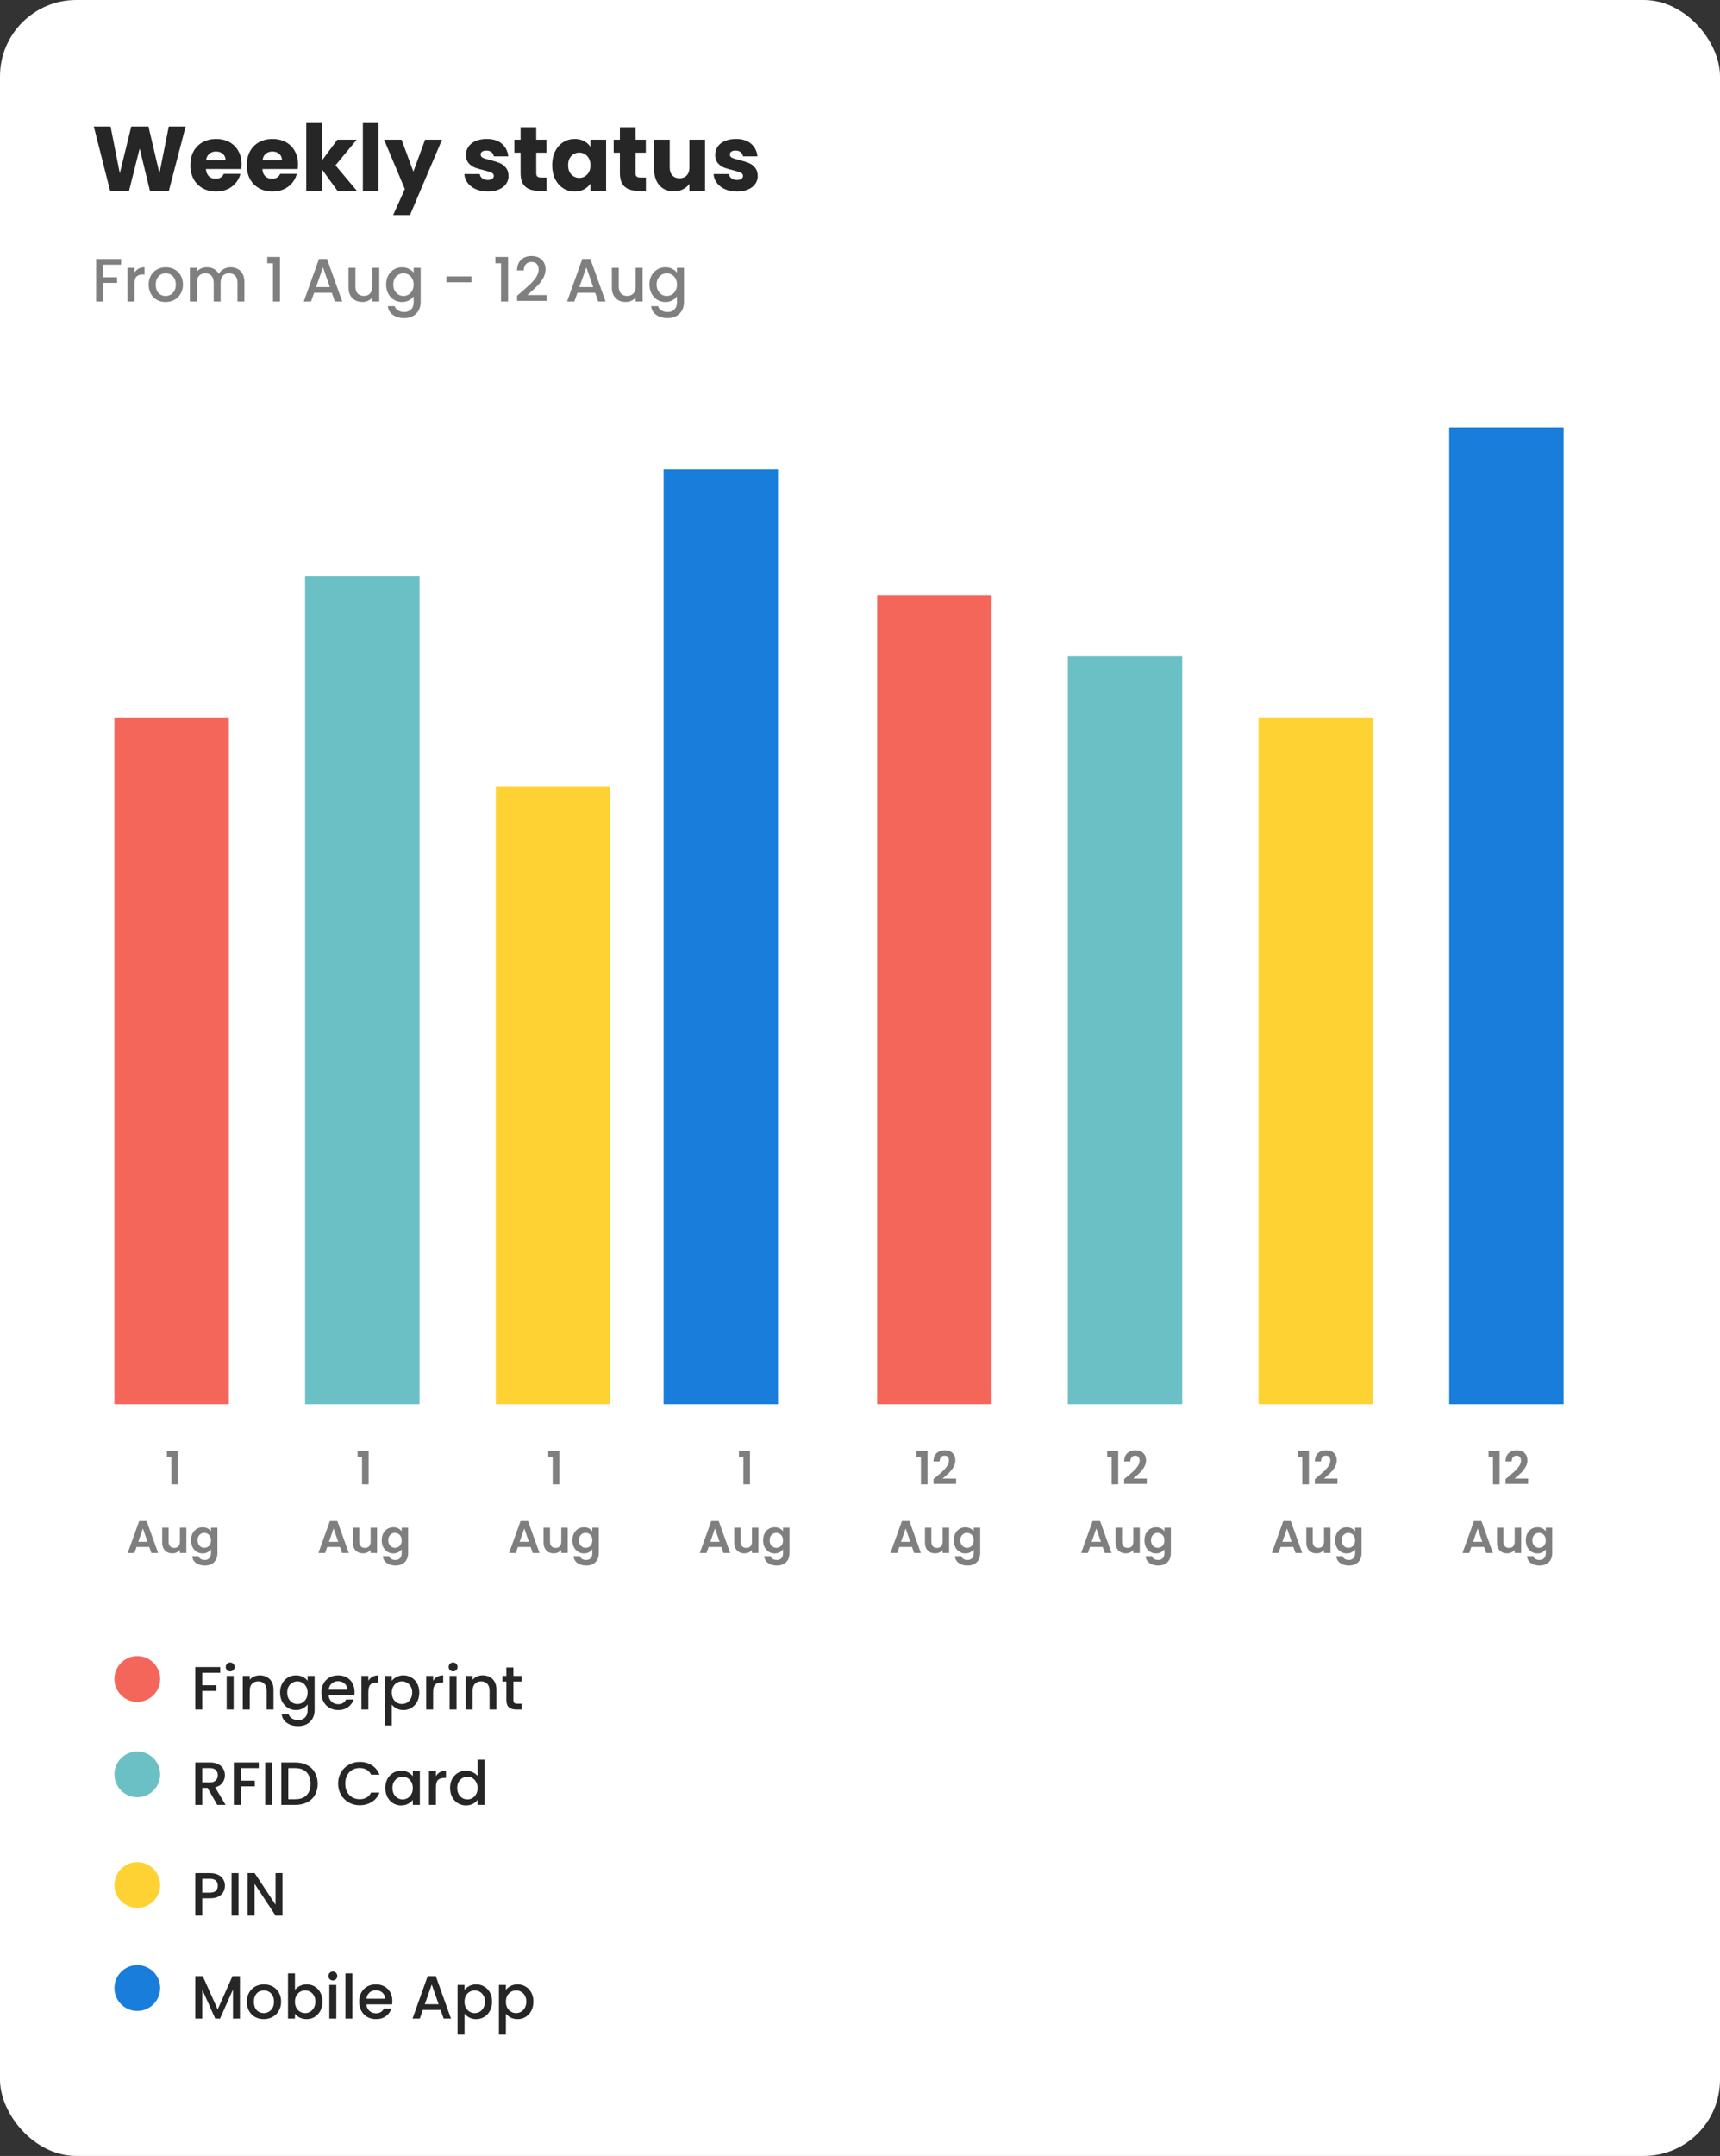 <svg width="451" height="565" viewBox="0 0 451 565" fill="none" xmlns="http://www.w3.org/2000/svg">
<rect x="0" y="0" width="451" height="565" fill="#333333" stroke="none"/>
<rect width="451" height="565" rx="20" fill="white"/>
<path d="M48.672 33.152L44.28 50H39.312L36.624 38.912L33.84 50H28.872L24.6 33.152H28.992L31.416 45.416L34.416 33.152H38.928L41.808 45.416L44.256 33.152H48.672ZM63.354 43.088C63.354 43.472 63.33 43.872 63.282 44.288H53.994C54.058 45.12 54.322 45.76 54.786 46.208C55.266 46.64 55.85 46.856 56.538 46.856C57.562 46.856 58.274 46.424 58.674 45.56H63.042C62.818 46.44 62.41 47.232 61.818 47.936C61.242 48.64 60.514 49.192 59.634 49.592C58.754 49.992 57.77 50.192 56.682 50.192C55.37 50.192 54.202 49.912 53.178 49.352C52.154 48.792 51.354 47.992 50.778 46.952C50.202 45.912 49.914 44.696 49.914 43.304C49.914 41.912 50.194 40.696 50.754 39.656C51.33 38.616 52.13 37.816 53.154 37.256C54.178 36.696 55.354 36.416 56.682 36.416C57.978 36.416 59.13 36.688 60.138 37.232C61.146 37.776 61.93 38.552 62.49 39.56C63.066 40.568 63.354 41.744 63.354 43.088ZM59.154 42.008C59.154 41.304 58.914 40.744 58.434 40.328C57.954 39.912 57.354 39.704 56.634 39.704C55.946 39.704 55.362 39.904 54.882 40.304C54.418 40.704 54.13 41.272 54.018 42.008H59.154ZM78.143 43.088C78.143 43.472 78.119 43.872 78.071 44.288H68.783C68.847 45.12 69.111 45.76 69.575 46.208C70.055 46.64 70.639 46.856 71.327 46.856C72.351 46.856 73.063 46.424 73.463 45.56H77.831C77.607 46.44 77.199 47.232 76.607 47.936C76.031 48.64 75.303 49.192 74.423 49.592C73.543 49.992 72.559 50.192 71.471 50.192C70.159 50.192 68.991 49.912 67.967 49.352C66.943 48.792 66.143 47.992 65.567 46.952C64.991 45.912 64.703 44.696 64.703 43.304C64.703 41.912 64.983 40.696 65.543 39.656C66.119 38.616 66.919 37.816 67.943 37.256C68.967 36.696 70.143 36.416 71.471 36.416C72.767 36.416 73.919 36.688 74.927 37.232C75.935 37.776 76.719 38.552 77.279 39.56C77.855 40.568 78.143 41.744 78.143 43.088ZM73.943 42.008C73.943 41.304 73.703 40.744 73.223 40.328C72.743 39.912 72.143 39.704 71.423 39.704C70.735 39.704 70.151 39.904 69.671 40.304C69.207 40.704 68.919 41.272 68.807 42.008H73.943ZM88.492 50L84.412 44.384V50H80.308V32.24H84.412V42.056L88.468 36.608H93.532L87.964 43.328L93.58 50H88.492ZM99.248 32.24V50H95.144V32.24H99.248ZM115.902 36.608L107.502 56.36H103.086L106.158 49.544L100.71 36.608H105.294L108.39 44.984L111.462 36.608H115.902ZM127.92 50.192C126.752 50.192 125.712 49.992 124.8 49.592C123.888 49.192 123.168 48.648 122.64 47.96C122.112 47.256 121.816 46.472 121.752 45.608H125.808C125.856 46.072 126.072 46.448 126.456 46.736C126.84 47.024 127.312 47.168 127.872 47.168C128.384 47.168 128.776 47.072 129.048 46.88C129.336 46.672 129.48 46.408 129.48 46.088C129.48 45.704 129.28 45.424 128.88 45.248C128.48 45.056 127.832 44.848 126.936 44.624C125.976 44.4 125.176 44.168 124.536 43.928C123.896 43.672 123.344 43.28 122.88 42.752C122.416 42.208 122.184 41.48 122.184 40.568C122.184 39.8 122.392 39.104 122.808 38.48C123.24 37.84 123.864 37.336 124.68 36.968C125.512 36.6 126.496 36.416 127.632 36.416C129.312 36.416 130.632 36.832 131.592 37.664C132.568 38.496 133.128 39.6 133.272 40.976H129.48C129.416 40.512 129.208 40.144 128.856 39.872C128.52 39.6 128.072 39.464 127.512 39.464C127.032 39.464 126.664 39.56 126.408 39.752C126.152 39.928 126.024 40.176 126.024 40.496C126.024 40.88 126.224 41.168 126.624 41.36C127.04 41.552 127.68 41.744 128.544 41.936C129.536 42.192 130.344 42.448 130.968 42.704C131.592 42.944 132.136 43.344 132.6 43.904C133.08 44.448 133.328 45.184 133.344 46.112C133.344 46.896 133.12 47.6 132.672 48.224C132.24 48.832 131.608 49.312 130.776 49.664C129.96 50.016 129.008 50.192 127.92 50.192ZM143.319 46.52V50H141.231C139.743 50 138.583 49.64 137.751 48.92C136.919 48.184 136.503 46.992 136.503 45.344V40.016H134.871V36.608H136.503V33.344H140.607V36.608H143.295V40.016H140.607V45.392C140.607 45.792 140.703 46.08 140.895 46.256C141.087 46.432 141.407 46.52 141.855 46.52H143.319ZM144.789 43.28C144.789 41.904 145.045 40.696 145.557 39.656C146.085 38.616 146.797 37.816 147.693 37.256C148.589 36.696 149.589 36.416 150.693 36.416C151.637 36.416 152.461 36.608 153.165 36.992C153.885 37.376 154.437 37.88 154.821 38.504V36.608H158.925V50H154.821V48.104C154.421 48.728 153.861 49.232 153.141 49.616C152.437 50 151.613 50.192 150.669 50.192C149.581 50.192 148.589 49.912 147.693 49.352C146.797 48.776 146.085 47.968 145.557 46.928C145.045 45.872 144.789 44.656 144.789 43.28ZM154.821 43.304C154.821 42.28 154.533 41.472 153.957 40.88C153.397 40.288 152.709 39.992 151.893 39.992C151.077 39.992 150.381 40.288 149.805 40.88C149.245 41.456 148.965 42.256 148.965 43.28C148.965 44.304 149.245 45.12 149.805 45.728C150.381 46.32 151.077 46.616 151.893 46.616C152.709 46.616 153.397 46.32 153.957 45.728C154.533 45.136 154.821 44.328 154.821 43.304ZM169.358 46.52V50H167.27C165.782 50 164.622 49.64 163.79 48.92C162.958 48.184 162.542 46.992 162.542 45.344V40.016H160.91V36.608H162.542V33.344H166.646V36.608H169.334V40.016H166.646V45.392C166.646 45.792 166.742 46.08 166.934 46.256C167.126 46.432 167.446 46.52 167.894 46.52H169.358ZM184.868 36.608V50H180.764V48.176C180.348 48.768 179.78 49.248 179.06 49.616C178.356 49.968 177.572 50.144 176.708 50.144C175.684 50.144 174.78 49.92 173.996 49.472C173.212 49.008 172.604 48.344 172.172 47.48C171.74 46.616 171.524 45.6 171.524 44.432V36.608H175.604V43.88C175.604 44.776 175.836 45.472 176.3 45.968C176.764 46.464 177.388 46.712 178.172 46.712C178.972 46.712 179.604 46.464 180.068 45.968C180.532 45.472 180.764 44.776 180.764 43.88V36.608H184.868ZM193.264 50.192C192.096 50.192 191.056 49.992 190.144 49.592C189.232 49.192 188.512 48.648 187.984 47.96C187.456 47.256 187.16 46.472 187.096 45.608H191.152C191.2 46.072 191.416 46.448 191.8 46.736C192.184 47.024 192.656 47.168 193.216 47.168C193.728 47.168 194.12 47.072 194.392 46.88C194.68 46.672 194.824 46.408 194.824 46.088C194.824 45.704 194.624 45.424 194.224 45.248C193.824 45.056 193.176 44.848 192.28 44.624C191.32 44.4 190.52 44.168 189.88 43.928C189.24 43.672 188.688 43.28 188.224 42.752C187.76 42.208 187.528 41.48 187.528 40.568C187.528 39.8 187.736 39.104 188.152 38.48C188.584 37.84 189.208 37.336 190.024 36.968C190.856 36.6 191.84 36.416 192.976 36.416C194.656 36.416 195.976 36.832 196.936 37.664C197.912 38.496 198.472 39.6 198.616 40.976H194.824C194.76 40.512 194.552 40.144 194.2 39.872C193.864 39.6 193.416 39.464 192.856 39.464C192.376 39.464 192.008 39.56 191.752 39.752C191.496 39.928 191.368 40.176 191.368 40.496C191.368 40.88 191.568 41.168 191.968 41.36C192.384 41.552 193.024 41.744 193.888 41.936C194.88 42.192 195.688 42.448 196.312 42.704C196.936 42.944 197.48 43.344 197.944 43.904C198.424 44.448 198.672 45.184 198.688 46.112C198.688 46.896 198.464 47.6 198.016 48.224C197.584 48.832 196.952 49.312 196.12 49.664C195.304 50.016 194.352 50.192 193.264 50.192Z" fill="black" fill-opacity="0.85"/>
<path d="M31.744 67.88V69.368H27.024V72.648H30.704V74.136H27.024V79H25.2V67.88H31.744ZM35.258 71.464C35.525 71.016 35.877 70.669 36.314 70.424C36.762 70.168 37.29 70.04 37.898 70.04V71.928H37.434C36.72 71.928 36.176 72.109 35.802 72.472C35.44 72.835 35.258 73.464 35.258 74.36V79H33.434V70.184H35.258V71.464ZM43.399 79.144C42.567 79.144 41.815 78.957 41.143 78.584C40.471 78.2 39.943 77.667 39.559 76.984C39.175 76.291 38.983 75.491 38.983 74.584C38.983 73.688 39.18 72.893 39.575 72.2C39.97 71.507 40.508 70.973 41.191 70.6C41.874 70.227 42.636 70.04 43.479 70.04C44.322 70.04 45.084 70.227 45.767 70.6C46.45 70.973 46.988 71.507 47.383 72.2C47.778 72.893 47.975 73.688 47.975 74.584C47.975 75.48 47.772 76.275 47.367 76.968C46.962 77.661 46.407 78.2 45.703 78.584C45.01 78.957 44.242 79.144 43.399 79.144ZM43.399 77.56C43.868 77.56 44.306 77.448 44.711 77.224C45.127 77 45.463 76.664 45.719 76.216C45.975 75.768 46.103 75.224 46.103 74.584C46.103 73.944 45.98 73.405 45.735 72.968C45.49 72.52 45.164 72.184 44.759 71.96C44.354 71.736 43.916 71.624 43.447 71.624C42.978 71.624 42.54 71.736 42.135 71.96C41.74 72.184 41.426 72.52 41.191 72.968C40.956 73.405 40.839 73.944 40.839 74.584C40.839 75.533 41.079 76.269 41.559 76.792C42.05 77.304 42.663 77.56 43.399 77.56ZM60.45 70.04C61.144 70.04 61.762 70.184 62.306 70.472C62.861 70.76 63.293 71.187 63.602 71.752C63.922 72.317 64.082 73 64.082 73.8V79H62.274V74.072C62.274 73.283 62.077 72.68 61.682 72.264C61.288 71.837 60.749 71.624 60.066 71.624C59.383 71.624 58.84 71.837 58.434 72.264C58.039 72.68 57.842 73.283 57.842 74.072V79H56.034V74.072C56.034 73.283 55.837 72.68 55.442 72.264C55.047 71.837 54.509 71.624 53.826 71.624C53.144 71.624 52.599 71.837 52.194 72.264C51.8 72.68 51.602 73.283 51.602 74.072V79H49.778V70.184H51.602V71.192C51.901 70.829 52.279 70.547 52.738 70.344C53.197 70.141 53.688 70.04 54.21 70.04C54.914 70.04 55.544 70.189 56.098 70.488C56.653 70.787 57.08 71.219 57.378 71.784C57.645 71.251 58.061 70.829 58.626 70.52C59.191 70.2 59.8 70.04 60.45 70.04ZM70.079 69V67.336H73.407V79H71.567V69H70.079ZM87.013 76.728H82.357L81.557 79H79.653L83.637 67.864H85.749L89.733 79H87.813L87.013 76.728ZM86.501 75.24L84.693 70.072L82.869 75.24H86.501ZM99.45 70.184V79H97.626V77.96C97.338 78.323 96.959 78.611 96.49 78.824C96.031 79.027 95.54 79.128 95.018 79.128C94.324 79.128 93.7 78.984 93.146 78.696C92.602 78.408 92.17 77.981 91.85 77.416C91.54 76.851 91.386 76.168 91.386 75.368V70.184H93.194V75.096C93.194 75.885 93.391 76.493 93.786 76.92C94.18 77.336 94.719 77.544 95.402 77.544C96.084 77.544 96.623 77.336 97.018 76.92C97.423 76.493 97.626 75.885 97.626 75.096V70.184H99.45ZM105.408 70.04C106.091 70.04 106.694 70.179 107.216 70.456C107.75 70.723 108.166 71.059 108.464 71.464V70.184H110.304V79.144C110.304 79.955 110.134 80.675 109.792 81.304C109.451 81.944 108.955 82.445 108.304 82.808C107.664 83.171 106.896 83.352 106 83.352C104.806 83.352 103.814 83.069 103.024 82.504C102.235 81.949 101.787 81.192 101.68 80.232H103.488C103.627 80.691 103.92 81.059 104.368 81.336C104.827 81.624 105.371 81.768 106 81.768C106.736 81.768 107.328 81.544 107.776 81.096C108.235 80.648 108.464 79.997 108.464 79.144V77.672C108.155 78.088 107.734 78.44 107.2 78.728C106.678 79.005 106.08 79.144 105.408 79.144C104.64 79.144 103.936 78.952 103.296 78.568C102.667 78.173 102.166 77.629 101.792 76.936C101.43 76.232 101.248 75.437 101.248 74.552C101.248 73.667 101.43 72.883 101.792 72.2C102.166 71.517 102.667 70.989 103.296 70.616C103.936 70.232 104.64 70.04 105.408 70.04ZM108.464 74.584C108.464 73.976 108.336 73.448 108.08 73C107.835 72.552 107.51 72.211 107.104 71.976C106.699 71.741 106.262 71.624 105.792 71.624C105.323 71.624 104.886 71.741 104.48 71.976C104.075 72.2 103.744 72.536 103.488 72.984C103.243 73.421 103.12 73.944 103.12 74.552C103.12 75.16 103.243 75.693 103.488 76.152C103.744 76.611 104.075 76.963 104.48 77.208C104.896 77.443 105.334 77.56 105.792 77.56C106.262 77.56 106.699 77.443 107.104 77.208C107.51 76.973 107.835 76.632 108.08 76.184C108.336 75.725 108.464 75.192 108.464 74.584ZM123.624 72.44V73.976H117.048V72.44H123.624ZM129.892 69V67.336H133.22V79H131.38V69H129.892ZM136.734 76.52C137.758 75.635 138.563 74.909 139.15 74.344C139.747 73.768 140.243 73.171 140.638 72.552C141.032 71.933 141.23 71.315 141.23 70.696C141.23 70.056 141.075 69.555 140.766 69.192C140.467 68.829 139.992 68.648 139.342 68.648C138.712 68.648 138.222 68.851 137.87 69.256C137.528 69.651 137.347 70.184 137.326 70.856H135.566C135.598 69.64 135.96 68.712 136.654 68.072C137.358 67.421 138.248 67.096 139.326 67.096C140.488 67.096 141.395 67.416 142.046 68.056C142.707 68.696 143.038 69.549 143.038 70.616C143.038 71.384 142.84 72.125 142.446 72.84C142.062 73.544 141.598 74.179 141.054 74.744C140.52 75.299 139.838 75.944 139.006 76.68L138.286 77.32H143.358V78.84H135.582V77.512L136.734 76.52ZM156.06 76.728H151.404L150.604 79H148.7L152.684 67.864H154.796L158.78 79H156.86L156.06 76.728ZM155.548 75.24L153.74 70.072L151.916 75.24H155.548ZM168.497 70.184V79H166.673V77.96C166.385 78.323 166.006 78.611 165.537 78.824C165.078 79.027 164.587 79.128 164.065 79.128C163.371 79.128 162.747 78.984 162.193 78.696C161.649 78.408 161.217 77.981 160.897 77.416C160.587 76.851 160.433 76.168 160.433 75.368V70.184H162.241V75.096C162.241 75.885 162.438 76.493 162.833 76.92C163.227 77.336 163.766 77.544 164.449 77.544C165.131 77.544 165.67 77.336 166.065 76.92C166.47 76.493 166.673 75.885 166.673 75.096V70.184H168.497ZM174.455 70.04C175.138 70.04 175.74 70.179 176.263 70.456C176.796 70.723 177.212 71.059 177.511 71.464V70.184H179.351V79.144C179.351 79.955 179.18 80.675 178.839 81.304C178.498 81.944 178.002 82.445 177.351 82.808C176.711 83.171 175.943 83.352 175.047 83.352C173.852 83.352 172.86 83.069 172.071 82.504C171.282 81.949 170.834 81.192 170.727 80.232H172.535C172.674 80.691 172.967 81.059 173.415 81.336C173.874 81.624 174.418 81.768 175.047 81.768C175.783 81.768 176.375 81.544 176.823 81.096C177.282 80.648 177.511 79.997 177.511 79.144V77.672C177.202 78.088 176.78 78.44 176.247 78.728C175.724 79.005 175.127 79.144 174.455 79.144C173.687 79.144 172.983 78.952 172.343 78.568C171.714 78.173 171.212 77.629 170.839 76.936C170.476 76.232 170.295 75.437 170.295 74.552C170.295 73.667 170.476 72.883 170.839 72.2C171.212 71.517 171.714 70.989 172.343 70.616C172.983 70.232 173.687 70.04 174.455 70.04ZM177.511 74.584C177.511 73.976 177.383 73.448 177.127 73C176.882 72.552 176.556 72.211 176.151 71.976C175.746 71.741 175.308 71.624 174.839 71.624C174.37 71.624 173.932 71.741 173.527 71.976C173.122 72.2 172.791 72.536 172.535 72.984C172.29 73.421 172.167 73.944 172.167 74.552C172.167 75.16 172.29 75.693 172.535 76.152C172.791 76.611 173.122 76.963 173.527 77.208C173.943 77.443 174.38 77.56 174.839 77.56C175.308 77.56 175.746 77.443 176.151 77.208C176.556 76.973 176.882 76.632 177.127 76.184C177.383 75.725 177.511 75.192 177.511 74.584Z" fill="black" fill-opacity="0.5"/>
<path d="M57.744 436.88V438.368H53.024V441.648H56.704V443.136H53.024V448H51.2V436.88H57.744ZM60.362 438.016C60.032 438.016 59.754 437.904 59.53 437.68C59.306 437.456 59.194 437.179 59.194 436.848C59.194 436.517 59.306 436.24 59.53 436.016C59.754 435.792 60.032 435.68 60.362 435.68C60.682 435.68 60.954 435.792 61.178 436.016C61.402 436.24 61.514 436.517 61.514 436.848C61.514 437.179 61.402 437.456 61.178 437.68C60.954 437.904 60.682 438.016 60.362 438.016ZM61.258 439.184V448H59.434V439.184H61.258ZM68.101 439.04C68.794 439.04 69.413 439.184 69.957 439.472C70.512 439.76 70.944 440.187 71.253 440.752C71.562 441.317 71.717 442 71.717 442.8V448H69.909V443.072C69.909 442.283 69.712 441.68 69.317 441.264C68.922 440.837 68.384 440.624 67.701 440.624C67.019 440.624 66.475 440.837 66.069 441.264C65.674 441.68 65.477 442.283 65.477 443.072V448H63.653V439.184H65.477V440.192C65.776 439.829 66.154 439.547 66.613 439.344C67.082 439.141 67.579 439.04 68.101 439.04ZM77.596 439.04C78.278 439.04 78.881 439.179 79.404 439.456C79.937 439.723 80.353 440.059 80.652 440.464V439.184H82.492V448.144C82.492 448.955 82.321 449.675 81.98 450.304C81.638 450.944 81.142 451.445 80.492 451.808C79.852 452.171 79.084 452.352 78.188 452.352C76.993 452.352 76.001 452.069 75.212 451.504C74.422 450.949 73.974 450.192 73.868 449.232H75.676C75.814 449.691 76.108 450.059 76.556 450.336C77.014 450.624 77.558 450.768 78.188 450.768C78.924 450.768 79.516 450.544 79.964 450.096C80.422 449.648 80.652 448.997 80.652 448.144V446.672C80.342 447.088 79.921 447.44 79.388 447.728C78.865 448.005 78.268 448.144 77.596 448.144C76.828 448.144 76.124 447.952 75.484 447.568C74.854 447.173 74.353 446.629 73.98 445.936C73.617 445.232 73.436 444.437 73.436 443.552C73.436 442.667 73.617 441.883 73.98 441.2C74.353 440.517 74.854 439.989 75.484 439.616C76.124 439.232 76.828 439.04 77.596 439.04ZM80.652 443.584C80.652 442.976 80.524 442.448 80.268 442C80.022 441.552 79.697 441.211 79.292 440.976C78.886 440.741 78.449 440.624 77.98 440.624C77.51 440.624 77.073 440.741 76.668 440.976C76.262 441.2 75.932 441.536 75.676 441.984C75.43 442.421 75.308 442.944 75.308 443.552C75.308 444.16 75.43 444.693 75.676 445.152C75.932 445.611 76.262 445.963 76.668 446.208C77.084 446.443 77.521 446.56 77.98 446.56C78.449 446.56 78.886 446.443 79.292 446.208C79.697 445.973 80.022 445.632 80.268 445.184C80.524 444.725 80.652 444.192 80.652 443.584ZM92.968 443.376C92.968 443.707 92.946 444.005 92.903 444.272H86.168C86.221 444.976 86.482 445.541 86.951 445.968C87.421 446.395 87.997 446.608 88.68 446.608C89.661 446.608 90.354 446.197 90.76 445.376H92.728C92.461 446.187 91.975 446.853 91.272 447.376C90.578 447.888 89.714 448.144 88.68 448.144C87.837 448.144 87.079 447.957 86.407 447.584C85.746 447.2 85.224 446.667 84.84 445.984C84.466 445.291 84.279 444.491 84.279 443.584C84.279 442.677 84.461 441.883 84.823 441.2C85.197 440.507 85.714 439.973 86.376 439.6C87.047 439.227 87.816 439.04 88.68 439.04C89.511 439.04 90.253 439.221 90.903 439.584C91.554 439.947 92.061 440.459 92.424 441.12C92.786 441.771 92.968 442.523 92.968 443.376ZM91.064 442.8C91.053 442.128 90.813 441.589 90.344 441.184C89.874 440.779 89.293 440.576 88.6 440.576C87.97 440.576 87.431 440.779 86.984 441.184C86.535 441.579 86.269 442.117 86.183 442.8H91.064ZM96.587 440.464C96.853 440.016 97.205 439.669 97.642 439.424C98.091 439.168 98.618 439.04 99.227 439.04V440.928H98.763C98.048 440.928 97.504 441.109 97.13 441.472C96.768 441.835 96.587 442.464 96.587 443.36V448H94.763V439.184H96.587V440.464ZM102.727 440.48C103.036 440.075 103.458 439.733 103.991 439.456C104.524 439.179 105.127 439.04 105.799 439.04C106.567 439.04 107.266 439.232 107.895 439.616C108.535 439.989 109.036 440.517 109.399 441.2C109.762 441.883 109.943 442.667 109.943 443.552C109.943 444.437 109.762 445.232 109.399 445.936C109.036 446.629 108.535 447.173 107.895 447.568C107.266 447.952 106.567 448.144 105.799 448.144C105.127 448.144 104.53 448.011 104.007 447.744C103.484 447.467 103.058 447.125 102.727 446.72V452.192H100.903V439.184H102.727V440.48ZM108.087 443.552C108.087 442.944 107.959 442.421 107.703 441.984C107.458 441.536 107.127 441.2 106.711 440.976C106.306 440.741 105.868 440.624 105.399 440.624C104.94 440.624 104.503 440.741 104.087 440.976C103.682 441.211 103.351 441.552 103.095 442C102.85 442.448 102.727 442.976 102.727 443.584C102.727 444.192 102.85 444.725 103.095 445.184C103.351 445.632 103.682 445.973 104.087 446.208C104.503 446.443 104.94 446.56 105.399 446.56C105.868 446.56 106.306 446.443 106.711 446.208C107.127 445.963 107.458 445.611 107.703 445.152C107.959 444.693 108.087 444.16 108.087 443.552ZM113.571 440.464C113.838 440.016 114.19 439.669 114.627 439.424C115.075 439.168 115.603 439.04 116.211 439.04V440.928H115.747C115.032 440.928 114.488 441.109 114.115 441.472C113.752 441.835 113.571 442.464 113.571 443.36V448H111.747V439.184H113.571V440.464ZM118.816 438.016C118.485 438.016 118.208 437.904 117.984 437.68C117.76 437.456 117.648 437.179 117.648 436.848C117.648 436.517 117.76 436.24 117.984 436.016C118.208 435.792 118.485 435.68 118.816 435.68C119.136 435.68 119.408 435.792 119.632 436.016C119.856 436.24 119.968 436.517 119.968 436.848C119.968 437.179 119.856 437.456 119.632 437.68C119.408 437.904 119.136 438.016 118.816 438.016ZM119.712 439.184V448H117.888V439.184H119.712ZM126.554 439.04C127.248 439.04 127.866 439.184 128.41 439.472C128.965 439.76 129.397 440.187 129.706 440.752C130.016 441.317 130.17 442 130.17 442.8V448H128.362V443.072C128.362 442.283 128.165 441.68 127.77 441.264C127.376 440.837 126.837 440.624 126.154 440.624C125.472 440.624 124.928 440.837 124.522 441.264C124.128 441.68 123.93 442.283 123.93 443.072V448H122.106V439.184H123.93V440.192C124.229 439.829 124.608 439.547 125.066 439.344C125.536 439.141 126.032 439.04 126.554 439.04ZM134.625 440.672V445.552C134.625 445.883 134.7 446.123 134.849 446.272C135.009 446.411 135.276 446.48 135.649 446.48H136.769V448H135.329C134.508 448 133.878 447.808 133.441 447.424C133.004 447.04 132.785 446.416 132.785 445.552V440.672H131.745V439.184H132.785V436.992H134.625V439.184H136.769V440.672H134.625Z" fill="black" fill-opacity="0.85"/>
<path d="M58.976 494.192C58.976 494.757 58.843 495.291 58.576 495.792C58.309 496.293 57.883 496.704 57.296 497.024C56.709 497.333 55.957 497.488 55.04 497.488H53.024V502H51.2V490.88H55.04C55.893 490.88 56.613 491.029 57.2 491.328C57.797 491.616 58.24 492.011 58.528 492.512C58.827 493.013 58.976 493.573 58.976 494.192ZM55.04 496C55.733 496 56.251 495.845 56.592 495.536C56.933 495.216 57.104 494.768 57.104 494.192C57.104 492.976 56.416 492.368 55.04 492.368H53.024V496H55.04ZM62.54 490.88V502H60.716V490.88H62.54ZM74.07 502H72.246L66.758 493.696V502H64.934V490.864H66.758L72.246 499.152V490.864H74.07V502Z" fill="black" fill-opacity="0.85"/>
<path d="M62.912 517.88V529H61.088V521.384L57.696 529H56.432L53.024 521.384V529H51.2V517.88H53.168L57.072 526.6L60.96 517.88H62.912ZM69.133 529.144C68.301 529.144 67.549 528.957 66.877 528.584C66.205 528.2 65.677 527.667 65.293 526.984C64.909 526.291 64.717 525.491 64.717 524.584C64.717 523.688 64.915 522.893 65.309 522.2C65.704 521.507 66.243 520.973 66.925 520.6C67.608 520.227 68.371 520.04 69.213 520.04C70.056 520.04 70.819 520.227 71.501 520.6C72.184 520.973 72.723 521.507 73.117 522.2C73.512 522.893 73.709 523.688 73.709 524.584C73.709 525.48 73.507 526.275 73.101 526.968C72.696 527.661 72.141 528.2 71.437 528.584C70.744 528.957 69.976 529.144 69.133 529.144ZM69.133 527.56C69.603 527.56 70.04 527.448 70.445 527.224C70.861 527 71.197 526.664 71.453 526.216C71.709 525.768 71.837 525.224 71.837 524.584C71.837 523.944 71.715 523.405 71.469 522.968C71.224 522.52 70.899 522.184 70.493 521.96C70.088 521.736 69.651 521.624 69.181 521.624C68.712 521.624 68.275 521.736 67.869 521.96C67.475 522.184 67.16 522.52 66.925 522.968C66.691 523.405 66.573 523.944 66.573 524.584C66.573 525.533 66.813 526.269 67.293 526.792C67.784 527.304 68.397 527.56 69.133 527.56ZM77.337 521.496C77.646 521.069 78.067 520.723 78.6 520.456C79.144 520.179 79.747 520.04 80.409 520.04C81.187 520.04 81.891 520.227 82.52 520.6C83.15 520.973 83.646 521.507 84.008 522.2C84.371 522.883 84.552 523.667 84.552 524.552C84.552 525.437 84.371 526.232 84.008 526.936C83.646 527.629 83.144 528.173 82.504 528.568C81.875 528.952 81.177 529.144 80.409 529.144C79.726 529.144 79.118 529.011 78.585 528.744C78.062 528.477 77.646 528.136 77.337 527.72V529H75.513V517.16H77.337V521.496ZM82.697 524.552C82.697 523.944 82.569 523.421 82.312 522.984C82.067 522.536 81.737 522.2 81.32 521.976C80.915 521.741 80.478 521.624 80.008 521.624C79.55 521.624 79.112 521.741 78.697 521.976C78.291 522.211 77.96 522.552 77.704 523C77.459 523.448 77.337 523.976 77.337 524.584C77.337 525.192 77.459 525.725 77.704 526.184C77.96 526.632 78.291 526.973 78.697 527.208C79.112 527.443 79.55 527.56 80.008 527.56C80.478 527.56 80.915 527.443 81.32 527.208C81.737 526.963 82.067 526.611 82.312 526.152C82.569 525.693 82.697 525.16 82.697 524.552ZM87.284 519.016C86.954 519.016 86.676 518.904 86.452 518.68C86.228 518.456 86.116 518.179 86.116 517.848C86.116 517.517 86.228 517.24 86.452 517.016C86.676 516.792 86.954 516.68 87.284 516.68C87.604 516.68 87.876 516.792 88.1 517.016C88.324 517.24 88.436 517.517 88.436 517.848C88.436 518.179 88.324 518.456 88.1 518.68C87.876 518.904 87.604 519.016 87.284 519.016ZM88.18 520.184V529H86.356V520.184H88.18ZM92.399 517.16V529H90.575V517.16H92.399ZM102.874 524.376C102.874 524.707 102.852 525.005 102.81 525.272H96.074C96.127 525.976 96.388 526.541 96.858 526.968C97.327 527.395 97.903 527.608 98.586 527.608C99.567 527.608 100.26 527.197 100.666 526.376H102.634C102.367 527.187 101.882 527.853 101.178 528.376C100.484 528.888 99.62 529.144 98.586 529.144C97.743 529.144 96.986 528.957 96.314 528.584C95.652 528.2 95.13 527.667 94.746 526.984C94.372 526.291 94.186 525.491 94.186 524.584C94.186 523.677 94.367 522.883 94.73 522.2C95.103 521.507 95.62 520.973 96.282 520.6C96.954 520.227 97.722 520.04 98.586 520.04C99.418 520.04 100.159 520.221 100.81 520.584C101.46 520.947 101.967 521.459 102.33 522.12C102.692 522.771 102.874 523.523 102.874 524.376ZM100.97 523.8C100.959 523.128 100.719 522.589 100.25 522.184C99.78 521.779 99.199 521.576 98.506 521.576C97.876 521.576 97.338 521.779 96.89 522.184C96.442 522.579 96.175 523.117 96.09 523.8H100.97ZM115.529 526.728H110.873L110.073 529H108.169L112.153 517.864H114.265L118.249 529H116.329L115.529 526.728ZM115.017 525.24L113.209 520.072L111.385 525.24H115.017ZM121.805 521.48C122.115 521.075 122.536 520.733 123.069 520.456C123.603 520.179 124.205 520.04 124.877 520.04C125.645 520.04 126.344 520.232 126.973 520.616C127.613 520.989 128.115 521.517 128.477 522.2C128.84 522.883 129.021 523.667 129.021 524.552C129.021 525.437 128.84 526.232 128.477 526.936C128.115 527.629 127.613 528.173 126.973 528.568C126.344 528.952 125.645 529.144 124.877 529.144C124.205 529.144 123.608 529.011 123.085 528.744C122.563 528.467 122.136 528.125 121.805 527.72V533.192H119.981V520.184H121.805V521.48ZM127.165 524.552C127.165 523.944 127.037 523.421 126.781 522.984C126.536 522.536 126.205 522.2 125.789 521.976C125.384 521.741 124.947 521.624 124.477 521.624C124.019 521.624 123.581 521.741 123.165 521.976C122.76 522.211 122.429 522.552 122.173 523C121.928 523.448 121.805 523.976 121.805 524.584C121.805 525.192 121.928 525.725 122.173 526.184C122.429 526.632 122.76 526.973 123.165 527.208C123.581 527.443 124.019 527.56 124.477 527.56C124.947 527.56 125.384 527.443 125.789 527.208C126.205 526.963 126.536 526.611 126.781 526.152C127.037 525.693 127.165 525.16 127.165 524.552ZM132.649 521.48C132.958 521.075 133.38 520.733 133.913 520.456C134.446 520.179 135.049 520.04 135.721 520.04C136.489 520.04 137.188 520.232 137.817 520.616C138.457 520.989 138.958 521.517 139.321 522.2C139.684 522.883 139.865 523.667 139.865 524.552C139.865 525.437 139.684 526.232 139.321 526.936C138.958 527.629 138.457 528.173 137.817 528.568C137.188 528.952 136.489 529.144 135.721 529.144C135.049 529.144 134.452 529.011 133.929 528.744C133.406 528.467 132.98 528.125 132.649 527.72V533.192H130.825V520.184H132.649V521.48ZM138.009 524.552C138.009 523.944 137.881 523.421 137.625 522.984C137.38 522.536 137.049 522.2 136.633 521.976C136.228 521.741 135.79 521.624 135.321 521.624C134.862 521.624 134.425 521.741 134.009 521.976C133.604 522.211 133.273 522.552 133.017 523C132.772 523.448 132.649 523.976 132.649 524.584C132.649 525.192 132.772 525.725 133.017 526.184C133.273 526.632 133.604 526.973 134.009 527.208C134.425 527.443 134.862 527.56 135.321 527.56C135.79 527.56 136.228 527.443 136.633 527.208C137.049 526.963 137.38 526.611 137.625 526.152C137.881 525.693 138.009 525.16 138.009 524.552Z" fill="black" fill-opacity="0.85"/>
<path d="M56.976 473L54.416 468.552H53.024V473H51.2V461.88H55.04C55.893 461.88 56.613 462.029 57.2 462.328C57.797 462.627 58.24 463.027 58.528 463.528C58.827 464.029 58.976 464.589 58.976 465.208C58.976 465.933 58.763 466.595 58.336 467.192C57.92 467.779 57.275 468.179 56.4 468.392L59.152 473H56.976ZM53.024 467.096H55.04C55.723 467.096 56.235 466.925 56.576 466.584C56.928 466.243 57.104 465.784 57.104 465.208C57.104 464.632 56.933 464.184 56.592 463.864C56.251 463.533 55.733 463.368 55.04 463.368H53.024V467.096ZM67.853 461.88V463.368H63.133V466.648H66.813V468.136H63.133V473H61.309V461.88H67.853ZM71.368 461.88V473H69.544V461.88H71.368ZM77.394 461.88C78.579 461.88 79.613 462.109 80.499 462.568C81.394 463.016 82.082 463.667 82.562 464.52C83.053 465.363 83.299 466.349 83.299 467.48C83.299 468.611 83.053 469.592 82.562 470.424C82.082 471.256 81.394 471.896 80.499 472.344C79.613 472.781 78.579 473 77.394 473H73.763V461.88H77.394ZM77.394 471.512C78.696 471.512 79.693 471.16 80.386 470.456C81.08 469.752 81.427 468.76 81.427 467.48C81.427 466.189 81.08 465.181 80.386 464.456C79.693 463.731 78.696 463.368 77.394 463.368H75.587V471.512H77.394ZM88.654 467.416C88.654 466.328 88.905 465.352 89.406 464.488C89.918 463.624 90.606 462.952 91.471 462.472C92.345 461.981 93.3 461.736 94.335 461.736C95.519 461.736 96.569 462.029 97.487 462.616C98.415 463.192 99.087 464.013 99.502 465.08H97.311C97.022 464.493 96.623 464.056 96.111 463.768C95.599 463.48 95.007 463.336 94.335 463.336C93.599 463.336 92.942 463.501 92.367 463.832C91.79 464.163 91.337 464.637 91.007 465.256C90.686 465.875 90.526 466.595 90.526 467.416C90.526 468.237 90.686 468.957 91.007 469.576C91.337 470.195 91.79 470.675 92.367 471.016C92.942 471.347 93.599 471.512 94.335 471.512C95.007 471.512 95.599 471.368 96.111 471.08C96.623 470.792 97.022 470.355 97.311 469.768H99.502C99.087 470.835 98.415 471.656 97.487 472.232C96.569 472.808 95.519 473.096 94.335 473.096C93.289 473.096 92.335 472.856 91.471 472.376C90.606 471.885 89.918 471.208 89.406 470.344C88.905 469.48 88.654 468.504 88.654 467.416ZM101.03 468.552C101.03 467.667 101.211 466.883 101.574 466.2C101.947 465.517 102.448 464.989 103.078 464.616C103.718 464.232 104.422 464.04 105.19 464.04C105.883 464.04 106.486 464.179 106.998 464.456C107.52 464.723 107.936 465.059 108.246 465.464V464.184H110.086V473H108.246V471.688C107.936 472.104 107.515 472.451 106.982 472.728C106.448 473.005 105.84 473.144 105.158 473.144C104.4 473.144 103.707 472.952 103.078 472.568C102.448 472.173 101.947 471.629 101.574 470.936C101.211 470.232 101.03 469.437 101.03 468.552ZM108.246 468.584C108.246 467.976 108.118 467.448 107.862 467C107.616 466.552 107.291 466.211 106.886 465.976C106.48 465.741 106.043 465.624 105.574 465.624C105.104 465.624 104.667 465.741 104.262 465.976C103.856 466.2 103.526 466.536 103.27 466.984C103.024 467.421 102.902 467.944 102.902 468.552C102.902 469.16 103.024 469.693 103.27 470.152C103.526 470.611 103.856 470.963 104.262 471.208C104.678 471.443 105.115 471.56 105.574 471.56C106.043 471.56 106.48 471.443 106.886 471.208C107.291 470.973 107.616 470.632 107.862 470.184C108.118 469.725 108.246 469.192 108.246 468.584ZM114.305 465.464C114.572 465.016 114.924 464.669 115.361 464.424C115.809 464.168 116.337 464.04 116.945 464.04V465.928H116.481C115.767 465.928 115.223 466.109 114.849 466.472C114.487 466.835 114.305 467.464 114.305 468.36V473H112.481V464.184H114.305V465.464ZM118.014 468.552C118.014 467.667 118.195 466.883 118.558 466.2C118.931 465.517 119.433 464.989 120.062 464.616C120.702 464.232 121.411 464.04 122.19 464.04C122.766 464.04 123.331 464.168 123.886 464.424C124.451 464.669 124.899 465 125.23 465.416V461.16H127.07V473H125.23V471.672C124.931 472.099 124.515 472.451 123.982 472.728C123.459 473.005 122.857 473.144 122.174 473.144C121.406 473.144 120.702 472.952 120.062 472.568C119.433 472.173 118.931 471.629 118.558 470.936C118.195 470.232 118.014 469.437 118.014 468.552ZM125.23 468.584C125.23 467.976 125.102 467.448 124.846 467C124.601 466.552 124.275 466.211 123.87 465.976C123.465 465.741 123.027 465.624 122.558 465.624C122.089 465.624 121.651 465.741 121.246 465.976C120.841 466.2 120.51 466.536 120.254 466.984C120.009 467.421 119.886 467.944 119.886 468.552C119.886 469.16 120.009 469.693 120.254 470.152C120.51 470.611 120.841 470.963 121.246 471.208C121.662 471.443 122.099 471.56 122.558 471.56C123.027 471.56 123.465 471.443 123.87 471.208C124.275 470.973 124.601 470.632 124.846 470.184C125.102 469.725 125.23 469.192 125.23 468.584Z" fill="black" fill-opacity="0.85"/>
<rect x="30" y="188" width="30" height="180" fill="#F5665A"/>
<rect x="80" y="151" width="30" height="217" fill="#6BC0C5"/>
<rect x="130" y="206" width="30" height="162" fill="#FFD234"/>
<rect x="174" y="123" width="30" height="245" fill="#187DDB"/>
<rect x="230" y="156" width="30" height="212" fill="#F5665A"/>
<rect x="280" y="172" width="30" height="196" fill="#6BC0C5"/>
<rect x="330" y="188" width="30" height="180" fill="#FFD234"/>
<rect x="380" y="112" width="30" height="256" fill="#187DDB"/>
<path d="M43.758 381.8V380.252H46.65V389H44.922V381.8H43.758ZM39.136 405.404H35.8L35.248 407H33.484L36.496 398.612H38.452L41.464 407H39.688L39.136 405.404ZM38.68 404.06L37.468 400.556L36.256 404.06H38.68ZM48.866 400.352V407H47.174V406.16C46.958 406.448 46.674 406.676 46.322 406.844C45.978 407.004 45.602 407.084 45.194 407.084C44.674 407.084 44.214 406.976 43.814 406.76C43.414 406.536 43.098 406.212 42.866 405.788C42.642 405.356 42.53 404.844 42.53 404.252V400.352H44.21V404.012C44.21 404.54 44.342 404.948 44.606 405.236C44.87 405.516 45.23 405.656 45.686 405.656C46.15 405.656 46.514 405.516 46.778 405.236C47.042 404.948 47.174 404.54 47.174 404.012V400.352H48.866ZM53.127 400.244C53.623 400.244 54.059 400.344 54.435 400.544C54.811 400.736 55.107 400.988 55.323 401.3V400.352H57.015V407.048C57.015 407.664 56.891 408.212 56.643 408.692C56.395 409.18 56.023 409.564 55.527 409.844C55.031 410.132 54.431 410.276 53.727 410.276C52.783 410.276 52.007 410.056 51.399 409.616C50.799 409.176 50.459 408.576 50.379 407.816H52.047C52.135 408.12 52.323 408.36 52.611 408.536C52.907 408.72 53.263 408.812 53.679 408.812C54.167 408.812 54.563 408.664 54.867 408.368C55.171 408.08 55.323 407.64 55.323 407.048V406.016C55.107 406.328 54.807 406.588 54.423 406.796C54.047 407.004 53.615 407.108 53.127 407.108C52.567 407.108 52.055 406.964 51.591 406.676C51.127 406.388 50.759 405.984 50.487 405.464C50.223 404.936 50.091 404.332 50.091 403.652C50.091 402.98 50.223 402.384 50.487 401.864C50.759 401.344 51.123 400.944 51.579 400.664C52.043 400.384 52.559 400.244 53.127 400.244ZM55.323 403.676C55.323 403.268 55.243 402.92 55.083 402.632C54.923 402.336 54.707 402.112 54.435 401.96C54.163 401.8 53.871 401.72 53.559 401.72C53.247 401.72 52.959 401.796 52.695 401.948C52.431 402.1 52.215 402.324 52.047 402.62C51.887 402.908 51.807 403.252 51.807 403.652C51.807 404.052 51.887 404.404 52.047 404.708C52.215 405.004 52.431 405.232 52.695 405.392C52.967 405.552 53.255 405.632 53.559 405.632C53.871 405.632 54.163 405.556 54.435 405.404C54.707 405.244 54.923 405.02 55.083 404.732C55.243 404.436 55.323 404.084 55.323 403.676Z" fill="black" fill-opacity="0.5"/>
<path d="M93.758 381.8V380.252H96.65V389H94.922V381.8H93.758ZM89.136 405.404H85.8L85.248 407H83.484L86.496 398.612H88.452L91.464 407H89.688L89.136 405.404ZM88.68 404.06L87.468 400.556L86.256 404.06H88.68ZM98.866 400.352V407H97.174V406.16C96.958 406.448 96.674 406.676 96.322 406.844C95.978 407.004 95.602 407.084 95.194 407.084C94.674 407.084 94.214 406.976 93.814 406.76C93.414 406.536 93.098 406.212 92.866 405.788C92.642 405.356 92.53 404.844 92.53 404.252V400.352H94.21V404.012C94.21 404.54 94.342 404.948 94.606 405.236C94.87 405.516 95.23 405.656 95.686 405.656C96.15 405.656 96.514 405.516 96.778 405.236C97.042 404.948 97.174 404.54 97.174 404.012V400.352H98.866ZM103.127 400.244C103.623 400.244 104.059 400.344 104.435 400.544C104.811 400.736 105.107 400.988 105.323 401.3V400.352H107.015V407.048C107.015 407.664 106.891 408.212 106.643 408.692C106.395 409.18 106.023 409.564 105.527 409.844C105.031 410.132 104.431 410.276 103.727 410.276C102.783 410.276 102.007 410.056 101.399 409.616C100.799 409.176 100.459 408.576 100.379 407.816H102.047C102.135 408.12 102.323 408.36 102.611 408.536C102.907 408.72 103.263 408.812 103.679 408.812C104.167 408.812 104.563 408.664 104.867 408.368C105.171 408.08 105.323 407.64 105.323 407.048V406.016C105.107 406.328 104.807 406.588 104.423 406.796C104.047 407.004 103.615 407.108 103.127 407.108C102.567 407.108 102.055 406.964 101.591 406.676C101.127 406.388 100.759 405.984 100.487 405.464C100.223 404.936 100.091 404.332 100.091 403.652C100.091 402.98 100.223 402.384 100.487 401.864C100.759 401.344 101.123 400.944 101.579 400.664C102.043 400.384 102.559 400.244 103.127 400.244ZM105.323 403.676C105.323 403.268 105.243 402.92 105.083 402.632C104.923 402.336 104.707 402.112 104.435 401.96C104.163 401.8 103.871 401.72 103.559 401.72C103.247 401.72 102.959 401.796 102.695 401.948C102.431 402.1 102.215 402.324 102.047 402.62C101.887 402.908 101.807 403.252 101.807 403.652C101.807 404.052 101.887 404.404 102.047 404.708C102.215 405.004 102.431 405.232 102.695 405.392C102.967 405.552 103.255 405.632 103.559 405.632C103.871 405.632 104.163 405.556 104.435 405.404C104.707 405.244 104.923 405.02 105.083 404.732C105.243 404.436 105.323 404.084 105.323 403.676Z" fill="black" fill-opacity="0.5"/>
<path d="M143.758 381.8V380.252H146.65V389H144.922V381.8H143.758ZM139.136 405.404H135.8L135.248 407H133.484L136.496 398.612H138.452L141.464 407H139.688L139.136 405.404ZM138.68 404.06L137.468 400.556L136.256 404.06H138.68ZM148.866 400.352V407H147.174V406.16C146.958 406.448 146.674 406.676 146.322 406.844C145.978 407.004 145.602 407.084 145.194 407.084C144.674 407.084 144.214 406.976 143.814 406.76C143.414 406.536 143.098 406.212 142.866 405.788C142.642 405.356 142.53 404.844 142.53 404.252V400.352H144.21V404.012C144.21 404.54 144.342 404.948 144.606 405.236C144.87 405.516 145.23 405.656 145.686 405.656C146.15 405.656 146.514 405.516 146.778 405.236C147.042 404.948 147.174 404.54 147.174 404.012V400.352H148.866ZM153.127 400.244C153.623 400.244 154.059 400.344 154.435 400.544C154.811 400.736 155.107 400.988 155.323 401.3V400.352H157.015V407.048C157.015 407.664 156.891 408.212 156.643 408.692C156.395 409.18 156.023 409.564 155.527 409.844C155.031 410.132 154.431 410.276 153.727 410.276C152.783 410.276 152.007 410.056 151.399 409.616C150.799 409.176 150.459 408.576 150.379 407.816H152.047C152.135 408.12 152.323 408.36 152.611 408.536C152.907 408.72 153.263 408.812 153.679 408.812C154.167 408.812 154.563 408.664 154.867 408.368C155.171 408.08 155.323 407.64 155.323 407.048V406.016C155.107 406.328 154.807 406.588 154.423 406.796C154.047 407.004 153.615 407.108 153.127 407.108C152.567 407.108 152.055 406.964 151.591 406.676C151.127 406.388 150.759 405.984 150.487 405.464C150.223 404.936 150.091 404.332 150.091 403.652C150.091 402.98 150.223 402.384 150.487 401.864C150.759 401.344 151.123 400.944 151.579 400.664C152.043 400.384 152.559 400.244 153.127 400.244ZM155.323 403.676C155.323 403.268 155.243 402.92 155.083 402.632C154.923 402.336 154.707 402.112 154.435 401.96C154.163 401.8 153.871 401.72 153.559 401.72C153.247 401.72 152.959 401.796 152.695 401.948C152.431 402.1 152.215 402.324 152.047 402.62C151.887 402.908 151.807 403.252 151.807 403.652C151.807 404.052 151.887 404.404 152.047 404.708C152.215 405.004 152.431 405.232 152.695 405.392C152.967 405.552 153.255 405.632 153.559 405.632C153.871 405.632 154.163 405.556 154.435 405.404C154.707 405.244 154.923 405.02 155.083 404.732C155.243 404.436 155.323 404.084 155.323 403.676Z" fill="black" fill-opacity="0.5"/>
<path d="M193.758 381.8V380.252H196.65V389H194.922V381.8H193.758ZM189.136 405.404H185.8L185.248 407H183.484L186.496 398.612H188.452L191.464 407H189.688L189.136 405.404ZM188.68 404.06L187.468 400.556L186.256 404.06H188.68ZM198.866 400.352V407H197.174V406.16C196.958 406.448 196.674 406.676 196.322 406.844C195.978 407.004 195.602 407.084 195.194 407.084C194.674 407.084 194.214 406.976 193.814 406.76C193.414 406.536 193.098 406.212 192.866 405.788C192.642 405.356 192.53 404.844 192.53 404.252V400.352H194.21V404.012C194.21 404.54 194.342 404.948 194.606 405.236C194.87 405.516 195.23 405.656 195.686 405.656C196.15 405.656 196.514 405.516 196.778 405.236C197.042 404.948 197.174 404.54 197.174 404.012V400.352H198.866ZM203.127 400.244C203.623 400.244 204.059 400.344 204.435 400.544C204.811 400.736 205.107 400.988 205.323 401.3V400.352H207.015V407.048C207.015 407.664 206.891 408.212 206.643 408.692C206.395 409.18 206.023 409.564 205.527 409.844C205.031 410.132 204.431 410.276 203.727 410.276C202.783 410.276 202.007 410.056 201.399 409.616C200.799 409.176 200.459 408.576 200.379 407.816H202.047C202.135 408.12 202.323 408.36 202.611 408.536C202.907 408.72 203.263 408.812 203.679 408.812C204.167 408.812 204.563 408.664 204.867 408.368C205.171 408.08 205.323 407.64 205.323 407.048V406.016C205.107 406.328 204.807 406.588 204.423 406.796C204.047 407.004 203.615 407.108 203.127 407.108C202.567 407.108 202.055 406.964 201.591 406.676C201.127 406.388 200.759 405.984 200.487 405.464C200.223 404.936 200.091 404.332 200.091 403.652C200.091 402.98 200.223 402.384 200.487 401.864C200.759 401.344 201.123 400.944 201.579 400.664C202.043 400.384 202.559 400.244 203.127 400.244ZM205.323 403.676C205.323 403.268 205.243 402.92 205.083 402.632C204.923 402.336 204.707 402.112 204.435 401.96C204.163 401.8 203.871 401.72 203.559 401.72C203.247 401.72 202.959 401.796 202.695 401.948C202.431 402.1 202.215 402.324 202.047 402.62C201.887 402.908 201.807 403.252 201.807 403.652C201.807 404.052 201.887 404.404 202.047 404.708C202.215 405.004 202.431 405.232 202.695 405.392C202.967 405.552 203.255 405.632 203.559 405.632C203.871 405.632 204.163 405.556 204.435 405.404C204.707 405.244 204.923 405.02 205.083 404.732C205.243 404.436 205.323 404.084 205.323 403.676Z" fill="black" fill-opacity="0.5"/>
<path d="M240.313 381.8V380.252H243.205V389H241.477V381.8H240.313ZM245.393 387.104C246.161 386.464 246.773 385.932 247.229 385.508C247.685 385.076 248.065 384.628 248.369 384.164C248.673 383.7 248.825 383.244 248.825 382.796C248.825 382.388 248.729 382.068 248.537 381.836C248.345 381.604 248.049 381.488 247.649 381.488C247.249 381.488 246.941 381.624 246.725 381.896C246.509 382.16 246.397 382.524 246.389 382.988H244.757C244.789 382.028 245.073 381.3 245.609 380.804C246.153 380.308 246.841 380.06 247.673 380.06C248.585 380.06 249.285 380.304 249.773 380.792C250.261 381.272 250.505 381.908 250.505 382.7C250.505 383.324 250.337 383.92 250.001 384.488C249.665 385.056 249.281 385.552 248.849 385.976C248.417 386.392 247.853 386.896 247.157 387.488H250.697V388.88H244.769V387.632L245.393 387.104ZM239.136 405.404H235.8L235.248 407H233.484L236.496 398.612H238.452L241.464 407H239.688L239.136 405.404ZM238.68 404.06L237.468 400.556L236.256 404.06H238.68ZM248.866 400.352V407H247.174V406.16C246.958 406.448 246.674 406.676 246.322 406.844C245.978 407.004 245.602 407.084 245.194 407.084C244.674 407.084 244.214 406.976 243.814 406.76C243.414 406.536 243.098 406.212 242.866 405.788C242.642 405.356 242.53 404.844 242.53 404.252V400.352H244.21V404.012C244.21 404.54 244.342 404.948 244.606 405.236C244.87 405.516 245.23 405.656 245.686 405.656C246.15 405.656 246.514 405.516 246.778 405.236C247.042 404.948 247.174 404.54 247.174 404.012V400.352H248.866ZM253.127 400.244C253.623 400.244 254.059 400.344 254.435 400.544C254.811 400.736 255.107 400.988 255.323 401.3V400.352H257.015V407.048C257.015 407.664 256.891 408.212 256.643 408.692C256.395 409.18 256.023 409.564 255.527 409.844C255.031 410.132 254.431 410.276 253.727 410.276C252.783 410.276 252.007 410.056 251.399 409.616C250.799 409.176 250.459 408.576 250.379 407.816H252.047C252.135 408.12 252.323 408.36 252.611 408.536C252.907 408.72 253.263 408.812 253.679 408.812C254.167 408.812 254.563 408.664 254.867 408.368C255.171 408.08 255.323 407.64 255.323 407.048V406.016C255.107 406.328 254.807 406.588 254.423 406.796C254.047 407.004 253.615 407.108 253.127 407.108C252.567 407.108 252.055 406.964 251.591 406.676C251.127 406.388 250.759 405.984 250.487 405.464C250.223 404.936 250.091 404.332 250.091 403.652C250.091 402.98 250.223 402.384 250.487 401.864C250.759 401.344 251.123 400.944 251.579 400.664C252.043 400.384 252.559 400.244 253.127 400.244ZM255.323 403.676C255.323 403.268 255.243 402.92 255.083 402.632C254.923 402.336 254.707 402.112 254.435 401.96C254.163 401.8 253.871 401.72 253.559 401.72C253.247 401.72 252.959 401.796 252.695 401.948C252.431 402.1 252.215 402.324 252.047 402.62C251.887 402.908 251.807 403.252 251.807 403.652C251.807 404.052 251.887 404.404 252.047 404.708C252.215 405.004 252.431 405.232 252.695 405.392C252.967 405.552 253.255 405.632 253.559 405.632C253.871 405.632 254.163 405.556 254.435 405.404C254.707 405.244 254.923 405.02 255.083 404.732C255.243 404.436 255.323 404.084 255.323 403.676Z" fill="black" fill-opacity="0.5"/>
<path d="M290.313 381.8V380.252H293.205V389H291.477V381.8H290.313ZM295.393 387.104C296.161 386.464 296.773 385.932 297.229 385.508C297.685 385.076 298.065 384.628 298.369 384.164C298.673 383.7 298.825 383.244 298.825 382.796C298.825 382.388 298.729 382.068 298.537 381.836C298.345 381.604 298.049 381.488 297.649 381.488C297.249 381.488 296.941 381.624 296.725 381.896C296.509 382.16 296.397 382.524 296.389 382.988H294.757C294.789 382.028 295.073 381.3 295.609 380.804C296.153 380.308 296.841 380.06 297.673 380.06C298.585 380.06 299.285 380.304 299.773 380.792C300.261 381.272 300.505 381.908 300.505 382.7C300.505 383.324 300.337 383.92 300.001 384.488C299.665 385.056 299.281 385.552 298.849 385.976C298.417 386.392 297.853 386.896 297.157 387.488H300.697V388.88H294.769V387.632L295.393 387.104ZM289.136 405.404H285.8L285.248 407H283.484L286.496 398.612H288.452L291.464 407H289.688L289.136 405.404ZM288.68 404.06L287.468 400.556L286.256 404.06H288.68ZM298.866 400.352V407H297.174V406.16C296.958 406.448 296.674 406.676 296.322 406.844C295.978 407.004 295.602 407.084 295.194 407.084C294.674 407.084 294.214 406.976 293.814 406.76C293.414 406.536 293.098 406.212 292.866 405.788C292.642 405.356 292.53 404.844 292.53 404.252V400.352H294.21V404.012C294.21 404.54 294.342 404.948 294.606 405.236C294.87 405.516 295.23 405.656 295.686 405.656C296.15 405.656 296.514 405.516 296.778 405.236C297.042 404.948 297.174 404.54 297.174 404.012V400.352H298.866ZM303.127 400.244C303.623 400.244 304.059 400.344 304.435 400.544C304.811 400.736 305.107 400.988 305.323 401.3V400.352H307.015V407.048C307.015 407.664 306.891 408.212 306.643 408.692C306.395 409.18 306.023 409.564 305.527 409.844C305.031 410.132 304.431 410.276 303.727 410.276C302.783 410.276 302.007 410.056 301.399 409.616C300.799 409.176 300.459 408.576 300.379 407.816H302.047C302.135 408.12 302.323 408.36 302.611 408.536C302.907 408.72 303.263 408.812 303.679 408.812C304.167 408.812 304.563 408.664 304.867 408.368C305.171 408.08 305.323 407.64 305.323 407.048V406.016C305.107 406.328 304.807 406.588 304.423 406.796C304.047 407.004 303.615 407.108 303.127 407.108C302.567 407.108 302.055 406.964 301.591 406.676C301.127 406.388 300.759 405.984 300.487 405.464C300.223 404.936 300.091 404.332 300.091 403.652C300.091 402.98 300.223 402.384 300.487 401.864C300.759 401.344 301.123 400.944 301.579 400.664C302.043 400.384 302.559 400.244 303.127 400.244ZM305.323 403.676C305.323 403.268 305.243 402.92 305.083 402.632C304.923 402.336 304.707 402.112 304.435 401.96C304.163 401.8 303.871 401.72 303.559 401.72C303.247 401.72 302.959 401.796 302.695 401.948C302.431 402.1 302.215 402.324 302.047 402.62C301.887 402.908 301.807 403.252 301.807 403.652C301.807 404.052 301.887 404.404 302.047 404.708C302.215 405.004 302.431 405.232 302.695 405.392C302.967 405.552 303.255 405.632 303.559 405.632C303.871 405.632 304.163 405.556 304.435 405.404C304.707 405.244 304.923 405.02 305.083 404.732C305.243 404.436 305.323 404.084 305.323 403.676Z" fill="black" fill-opacity="0.5"/>
<path d="M340.313 381.8V380.252H343.205V389H341.477V381.8H340.313ZM345.393 387.104C346.161 386.464 346.773 385.932 347.229 385.508C347.685 385.076 348.065 384.628 348.369 384.164C348.673 383.7 348.825 383.244 348.825 382.796C348.825 382.388 348.729 382.068 348.537 381.836C348.345 381.604 348.049 381.488 347.649 381.488C347.249 381.488 346.941 381.624 346.725 381.896C346.509 382.16 346.397 382.524 346.389 382.988H344.757C344.789 382.028 345.073 381.3 345.609 380.804C346.153 380.308 346.841 380.06 347.673 380.06C348.585 380.06 349.285 380.304 349.773 380.792C350.261 381.272 350.505 381.908 350.505 382.7C350.505 383.324 350.337 383.92 350.001 384.488C349.665 385.056 349.281 385.552 348.849 385.976C348.417 386.392 347.853 386.896 347.157 387.488H350.697V388.88H344.769V387.632L345.393 387.104ZM339.136 405.404H335.8L335.248 407H333.484L336.496 398.612H338.452L341.464 407H339.688L339.136 405.404ZM338.68 404.06L337.468 400.556L336.256 404.06H338.68ZM348.866 400.352V407H347.174V406.16C346.958 406.448 346.674 406.676 346.322 406.844C345.978 407.004 345.602 407.084 345.194 407.084C344.674 407.084 344.214 406.976 343.814 406.76C343.414 406.536 343.098 406.212 342.866 405.788C342.642 405.356 342.53 404.844 342.53 404.252V400.352H344.21V404.012C344.21 404.54 344.342 404.948 344.606 405.236C344.87 405.516 345.23 405.656 345.686 405.656C346.15 405.656 346.514 405.516 346.778 405.236C347.042 404.948 347.174 404.54 347.174 404.012V400.352H348.866ZM353.127 400.244C353.623 400.244 354.059 400.344 354.435 400.544C354.811 400.736 355.107 400.988 355.323 401.3V400.352H357.015V407.048C357.015 407.664 356.891 408.212 356.643 408.692C356.395 409.18 356.023 409.564 355.527 409.844C355.031 410.132 354.431 410.276 353.727 410.276C352.783 410.276 352.007 410.056 351.399 409.616C350.799 409.176 350.459 408.576 350.379 407.816H352.047C352.135 408.12 352.323 408.36 352.611 408.536C352.907 408.72 353.263 408.812 353.679 408.812C354.167 408.812 354.563 408.664 354.867 408.368C355.171 408.08 355.323 407.64 355.323 407.048V406.016C355.107 406.328 354.807 406.588 354.423 406.796C354.047 407.004 353.615 407.108 353.127 407.108C352.567 407.108 352.055 406.964 351.591 406.676C351.127 406.388 350.759 405.984 350.487 405.464C350.223 404.936 350.091 404.332 350.091 403.652C350.091 402.98 350.223 402.384 350.487 401.864C350.759 401.344 351.123 400.944 351.579 400.664C352.043 400.384 352.559 400.244 353.127 400.244ZM355.323 403.676C355.323 403.268 355.243 402.92 355.083 402.632C354.923 402.336 354.707 402.112 354.435 401.96C354.163 401.8 353.871 401.72 353.559 401.72C353.247 401.72 352.959 401.796 352.695 401.948C352.431 402.1 352.215 402.324 352.047 402.62C351.887 402.908 351.807 403.252 351.807 403.652C351.807 404.052 351.887 404.404 352.047 404.708C352.215 405.004 352.431 405.232 352.695 405.392C352.967 405.552 353.255 405.632 353.559 405.632C353.871 405.632 354.163 405.556 354.435 405.404C354.707 405.244 354.923 405.02 355.083 404.732C355.243 404.436 355.323 404.084 355.323 403.676Z" fill="black" fill-opacity="0.5"/>
<path d="M390.313 381.8V380.252H393.205V389H391.477V381.8H390.313ZM395.393 387.104C396.161 386.464 396.773 385.932 397.229 385.508C397.685 385.076 398.065 384.628 398.369 384.164C398.673 383.7 398.825 383.244 398.825 382.796C398.825 382.388 398.729 382.068 398.537 381.836C398.345 381.604 398.049 381.488 397.649 381.488C397.249 381.488 396.941 381.624 396.725 381.896C396.509 382.16 396.397 382.524 396.389 382.988H394.757C394.789 382.028 395.073 381.3 395.609 380.804C396.153 380.308 396.841 380.06 397.673 380.06C398.585 380.06 399.285 380.304 399.773 380.792C400.261 381.272 400.505 381.908 400.505 382.7C400.505 383.324 400.337 383.92 400.001 384.488C399.665 385.056 399.281 385.552 398.849 385.976C398.417 386.392 397.853 386.896 397.157 387.488H400.697V388.88H394.769V387.632L395.393 387.104ZM389.136 405.404H385.8L385.248 407H383.484L386.496 398.612H388.452L391.464 407H389.688L389.136 405.404ZM388.68 404.06L387.468 400.556L386.256 404.06H388.68ZM398.866 400.352V407H397.174V406.16C396.958 406.448 396.674 406.676 396.322 406.844C395.978 407.004 395.602 407.084 395.194 407.084C394.674 407.084 394.214 406.976 393.814 406.76C393.414 406.536 393.098 406.212 392.866 405.788C392.642 405.356 392.53 404.844 392.53 404.252V400.352H394.21V404.012C394.21 404.54 394.342 404.948 394.606 405.236C394.87 405.516 395.23 405.656 395.686 405.656C396.15 405.656 396.514 405.516 396.778 405.236C397.042 404.948 397.174 404.54 397.174 404.012V400.352H398.866ZM403.127 400.244C403.623 400.244 404.059 400.344 404.435 400.544C404.811 400.736 405.107 400.988 405.323 401.3V400.352H407.015V407.048C407.015 407.664 406.891 408.212 406.643 408.692C406.395 409.18 406.023 409.564 405.527 409.844C405.031 410.132 404.431 410.276 403.727 410.276C402.783 410.276 402.007 410.056 401.399 409.616C400.799 409.176 400.459 408.576 400.379 407.816H402.047C402.135 408.12 402.323 408.36 402.611 408.536C402.907 408.72 403.263 408.812 403.679 408.812C404.167 408.812 404.563 408.664 404.867 408.368C405.171 408.08 405.323 407.64 405.323 407.048V406.016C405.107 406.328 404.807 406.588 404.423 406.796C404.047 407.004 403.615 407.108 403.127 407.108C402.567 407.108 402.055 406.964 401.591 406.676C401.127 406.388 400.759 405.984 400.487 405.464C400.223 404.936 400.091 404.332 400.091 403.652C400.091 402.98 400.223 402.384 400.487 401.864C400.759 401.344 401.123 400.944 401.579 400.664C402.043 400.384 402.559 400.244 403.127 400.244ZM405.323 403.676C405.323 403.268 405.243 402.92 405.083 402.632C404.923 402.336 404.707 402.112 404.435 401.96C404.163 401.8 403.871 401.72 403.559 401.72C403.247 401.72 402.959 401.796 402.695 401.948C402.431 402.1 402.215 402.324 402.047 402.62C401.887 402.908 401.807 403.252 401.807 403.652C401.807 404.052 401.887 404.404 402.047 404.708C402.215 405.004 402.431 405.232 402.695 405.392C402.967 405.552 403.255 405.632 403.559 405.632C403.871 405.632 404.163 405.556 404.435 405.404C404.707 405.244 404.923 405.02 405.083 404.732C405.243 404.436 405.323 404.084 405.323 403.676Z" fill="black" fill-opacity="0.5"/>
<circle cx="36" cy="440" r="6" fill="#F5665A"/>
<circle cx="36" cy="494" r="6" fill="#FFD234"/>
<circle cx="36" cy="521" r="6" fill="#187DDB"/>
<circle cx="36" cy="465" r="6" fill="#6BC0C5"/>
</svg>
